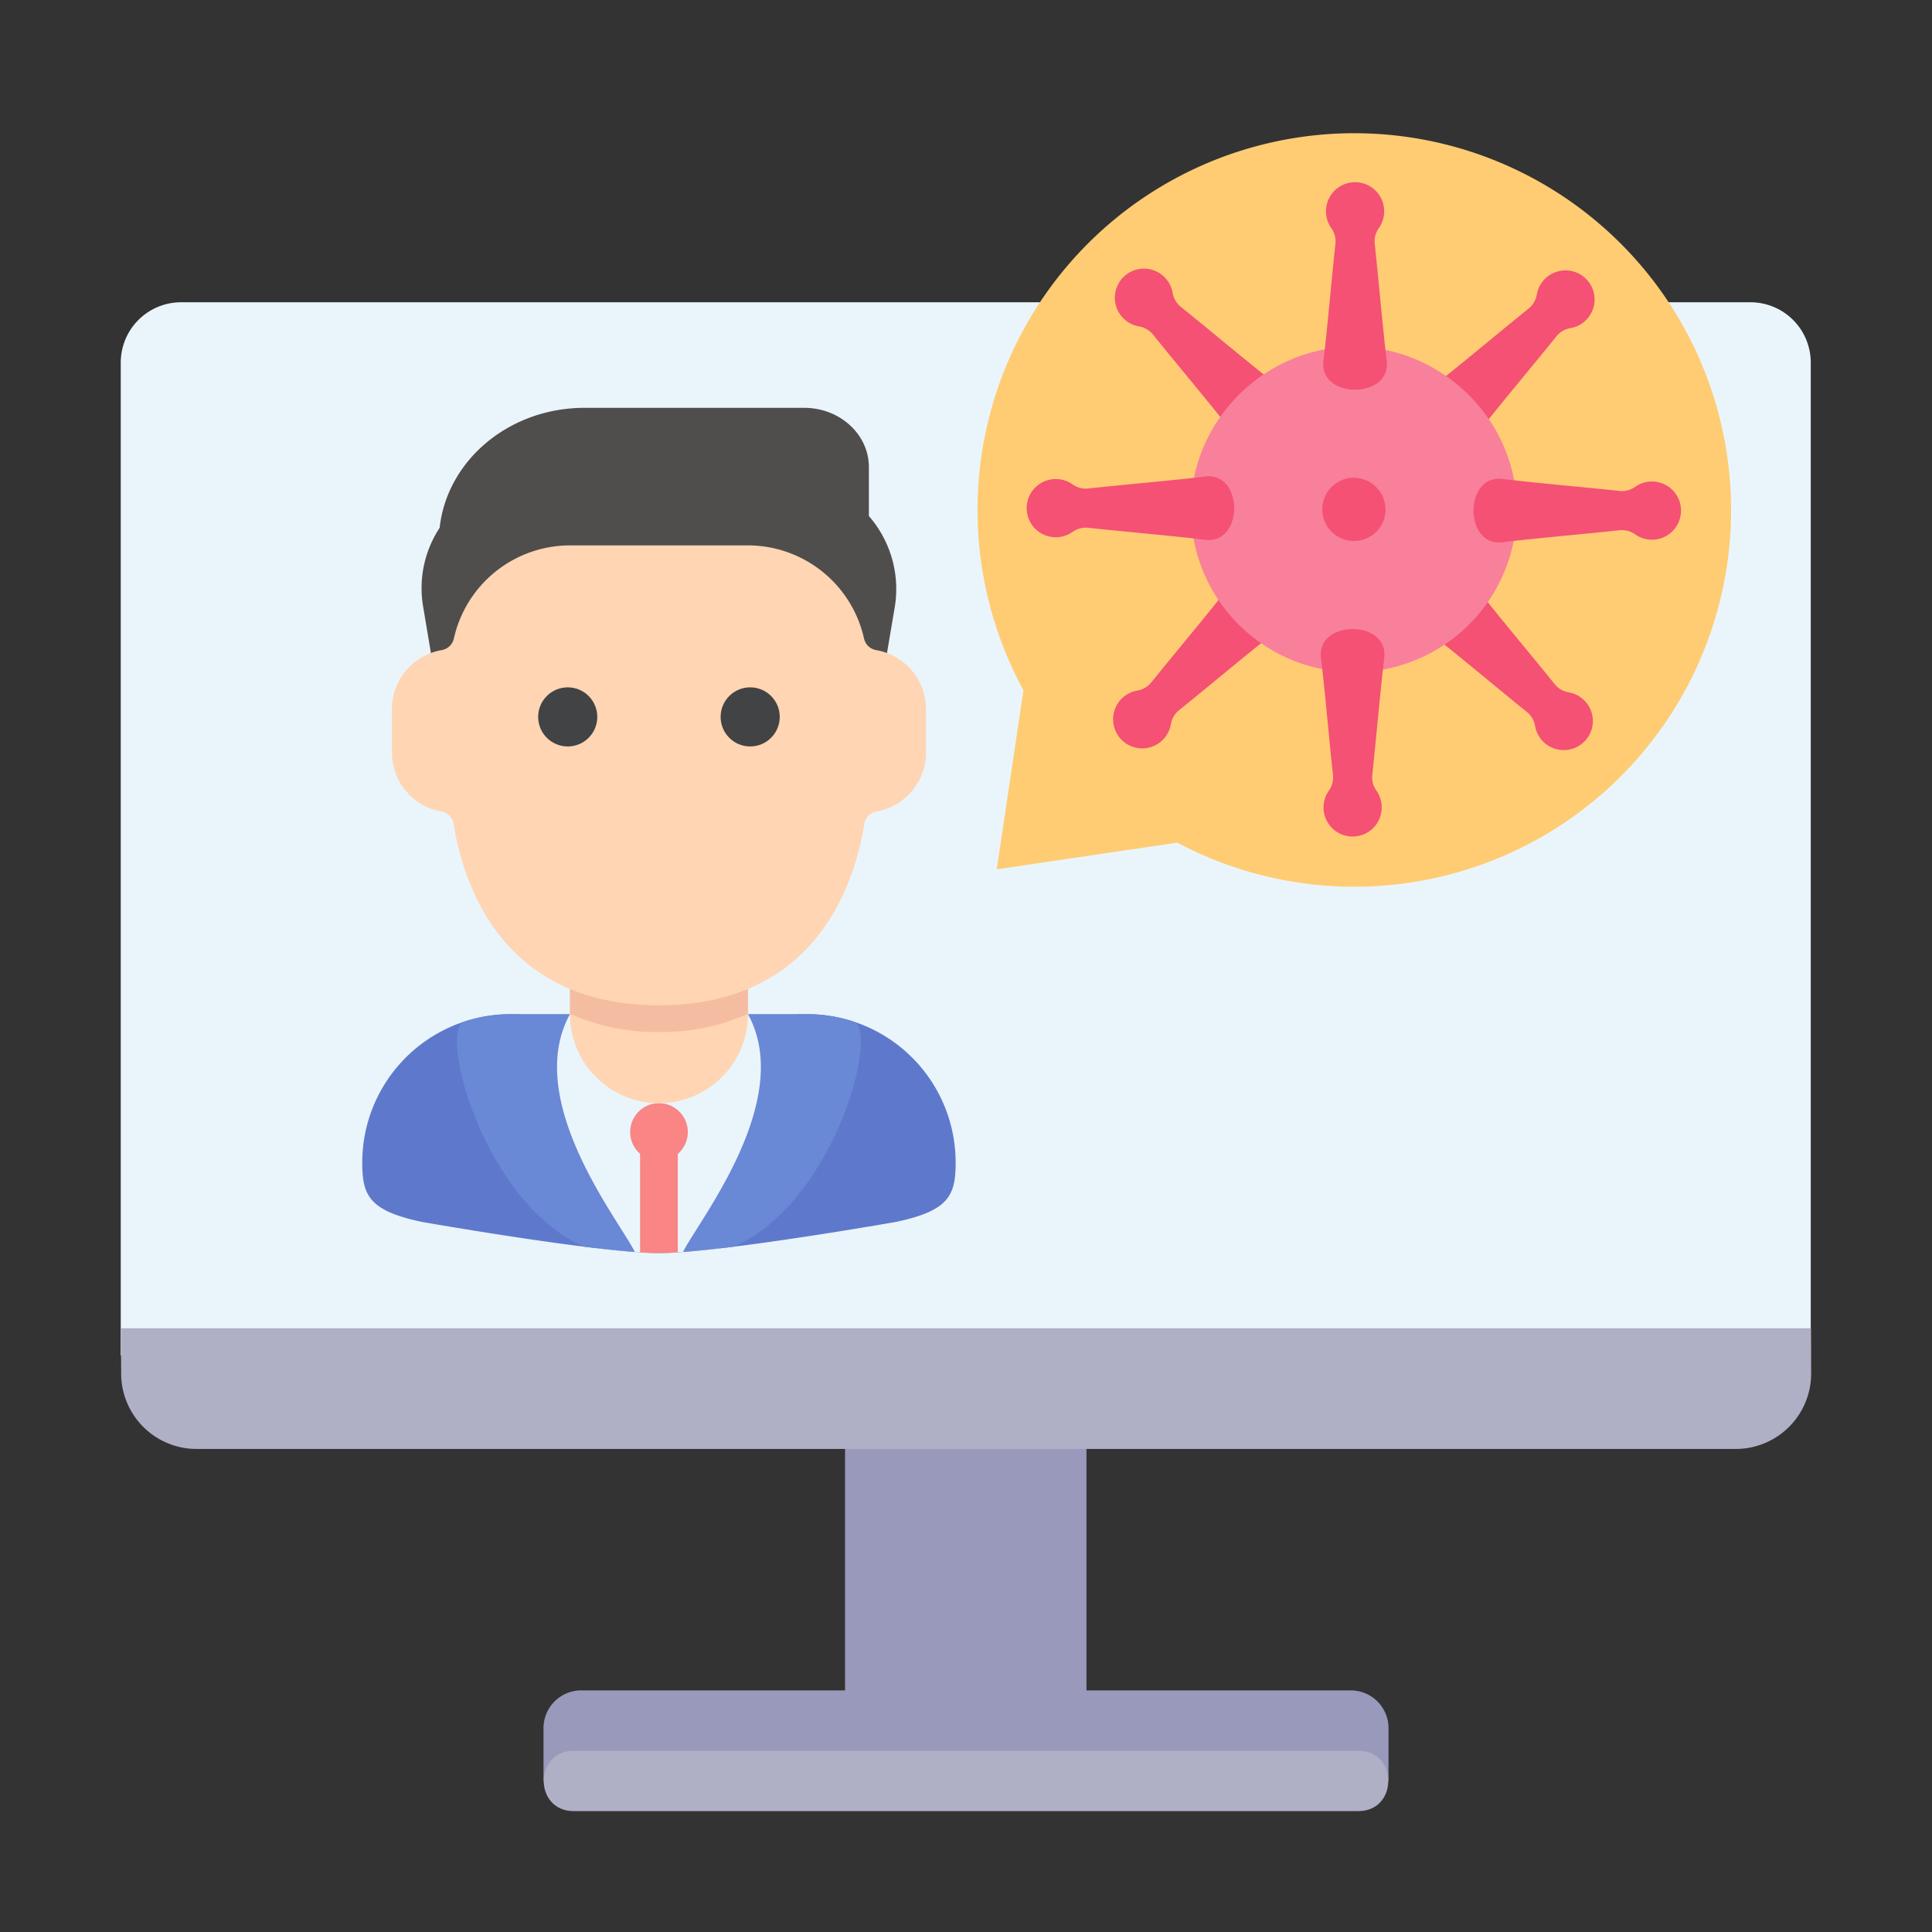 <?xml version="1.0" ?><svg viewBox="0 0 512 512" xmlns="http://www.w3.org/2000/svg"><rect x="0" y="0" width="512" height="512" fill="#333333" stroke="none"/><defs><style>.cls-1{fill:#9999bc;}.cls-2{fill:#afafc6;}.cls-3{fill:#eaf5fb;}.cls-4{fill:#ffcc73;}.cls-5{fill:#f45175;}.cls-6{fill:#f9809a;}.cls-7{fill:#4f4e4c;}.cls-8{fill:#5e79cc;}.cls-9{fill:#f98585;}.cls-10{fill:#ffd5b3;}.cls-11{fill:#6988d6;}.cls-12{fill:#f4bda2;}.cls-13{fill:#414344;}</style></defs><title/><g id="Flat-Virus"><g data-name="covid-19 coronavirus virus news reporter television tv news" id="covid-19_coronavirus_virus_news_reporter_television_tv_news-2"><path class="cls-1" d="M223.945,373.991v73.982H154.032a10,10,0,0,0-10,10v13.993H367.968V457.973a10,10,0,0,0-10-10H287.927V373.991Z"/><path class="cls-2" d="M359.97,479.963H152.03c-10.574,0-10.589-15.995,0-15.995H359.97C370.544,463.968,370.559,479.963,359.97,479.963Z"/><path class="cls-3" d="M47.995,80.105h415.881a15.995,15.995,0,0,1,15.995,15.995V359.244a0,0,0,0,1,0,0H32a0,0,0,0,1,0,0V96.101A15.995,15.995,0,0,1,47.995,80.105Z"/><path class="cls-4" d="M429.525,205.744a99.849,99.849,0,1,0-158.302-22.826l-7.071,47.463,47.862-7.071A99.889,99.889,0,0,0,429.525,205.744Z"/><path class="cls-5" d="M337.115,101.002c-7.03-5.517-16.546-13.546-24.244-19.738a6.03,6.03,0,0,1-2.117-3.697,7.712,7.712,0,1,0-8.935,8.931,6.037,6.037,0,0,1,3.701,2.118c6.192,7.698,14.221,17.214,19.738,24.244C331.593,120.933,345.182,107.333,337.115,101.002Z"/><path class="cls-5" d="M324.797,156.658c-5.517,7.03-13.546,16.546-19.738,24.244a6.03,6.03,0,0,1-3.697,2.117,7.712,7.712,0,1,0,8.931,8.935,6.037,6.037,0,0,1,2.118-3.701c7.698-6.192,17.214-14.221,24.244-19.738C344.728,162.18,331.127,148.591,324.797,156.658Z"/><path class="cls-5" d="M380.453,168.976c7.03,5.517,16.546,13.546,24.244,19.738a6.03,6.03,0,0,1,2.117,3.697,7.712,7.712,0,1,0,8.935-8.931,6.038,6.038,0,0,1-3.701-2.118c-6.192-7.698-14.221-17.214-19.737-24.244C385.975,149.045,372.386,162.646,380.453,168.976Z"/><path class="cls-5" d="M392.771,113.32c5.517-7.03,13.546-16.546,19.738-24.244a6.03,6.03,0,0,1,3.697-2.117,7.712,7.712,0,1,0-8.931-8.935,6.037,6.037,0,0,1-2.118,3.701c-7.698,6.192-17.214,14.221-24.244,19.738C372.84,107.798,386.44,121.387,392.771,113.32Z"/><path class="cls-6" d="M357.849,91.899c-22.672.478-41.706,19.135-42.248,42.06a43.195,43.195,0,1,0,86.373,1.69C402.343,111.335,381.8,91.394,357.849,91.899Z"/><path class="cls-5" d="M367.494,95.634c-1.07-8.872-2.121-21.279-3.186-31.1a6.03,6.03,0,0,1,1.117-4.111,7.712,7.712,0,1,0-12.633-.003,6.038,6.038,0,0,1,1.119,4.114c-1.065,9.821-2.116,22.228-3.186,31.099C349.496,105.823,368.722,105.815,367.494,95.634Z"/><path class="cls-5" d="M319.429,126.279c-8.872,1.07-21.279,2.121-31.1,3.186a6.03,6.03,0,0,1-4.111-1.117,7.712,7.712,0,1,0-.003,12.633,6.038,6.038,0,0,1,4.114-1.119c9.821,1.065,22.228,2.116,31.099,3.186C329.618,144.277,329.61,125.051,319.429,126.279Z"/><path class="cls-5" d="M350.074,174.344c1.07,8.872,2.121,21.279,3.186,31.1a6.03,6.03,0,0,1-1.117,4.111,7.712,7.712,0,1,0,12.634.003,6.038,6.038,0,0,1-1.119-4.114c1.065-9.821,2.116-22.228,3.186-31.099C368.072,164.155,348.846,164.163,350.074,174.344Z"/><path class="cls-5" d="M398.139,143.699c8.872-1.07,21.279-2.121,31.1-3.186A6.03,6.03,0,0,1,433.35,141.63a7.712,7.712,0,1,0,.003-12.633,6.038,6.038,0,0,1-4.114,1.119c-9.821-1.065-22.228-2.116-31.099-3.186C387.95,125.701,387.958,144.927,398.139,143.699Z"/><path class="cls-5" d="M358.602,126.608a8.383,8.383,0,1,0,8.582,8.509A8.459,8.459,0,0,0,358.602,126.608Z"/><path class="cls-2" d="M459.979,383.991H52.107a20,20,0,0,1-20-19.893L32.043,352H479.915l.063,11.884A20,20,0,0,1,459.979,383.991Z"/><path class="cls-7" d="M230.264,136.757V123.805c0-8.685-7.678-15.726-17.15-15.726H154.899c-19.992,0-36.432,13.941-38.391,31.799a29.089,29.089,0,0,0-4.388,20.787l2.484,14.828H234.652l2.465-14.578A29.409,29.409,0,0,0,230.264,136.757Z"/><path class="cls-8" d="M213.941,268.765H135.314A39.313,39.313,0,0,0,96,308.079c0,8.684,1.753,12.752,15.726,15.726,0,0,47.041,8.275,62.902,8.275s62.902-8.275,62.902-8.275c13.973-2.973,15.726-7.041,15.726-15.726A39.313,39.313,0,0,0,213.941,268.765Z"/><path class="cls-3" d="M174.627,332.08a161.131,161.131,0,0,0,16.704-1.315l20.16-62H137.763l20.263,62.012A160.358,160.358,0,0,0,174.627,332.08Z"/><path class="cls-9" d="M174.638,292.353a7.655,7.655,0,0,0-5.01,13.428v26.108a65.827,65.827,0,0,0,10,0V305.8A7.655,7.655,0,0,0,174.638,292.353Z"/><path class="cls-10" d="M174.627,292.353a23.588,23.588,0,0,1-23.588-23.588V253.04h47.176v15.726A23.588,23.588,0,0,1,174.627,292.353Z"/><path class="cls-11" d="M151.039,268.765h0c-12.589,22.921,13.339,55.033,17.204,63.027-3.937-.296-8.602-.801-13.538-1.417-26.587-11.86-38.258-56.445-31.905-59.564a39.247,39.247,0,0,1,12.513-2.046Z"/><path class="cls-11" d="M198.216,268.765h0c12.589,22.921-13.339,55.033-17.204,63.027,3.937-.296,8.602-.801,13.538-1.417,26.587-11.86,38.258-56.445,31.905-59.564a39.248,39.248,0,0,0-12.514-2.046Z"/><path class="cls-12" d="M151.039,268.665a55.545,55.545,0,0,0,23.588,4.818,55.546,55.546,0,0,0,23.588-4.818V257.757H151.039Z"/><path class="cls-10" d="M229.049,218.298a3.965,3.965,0,0,1,3.255-3.253,15.865,15.865,0,0,0,13.088-15.472V187.779a15.868,15.868,0,0,0-13.18-15.488,4.006,4.006,0,0,1-3.238-3.089,31.557,31.557,0,0,0-30.758-24.668H151.039a31.557,31.557,0,0,0-30.758,24.668,4.005,4.005,0,0,1-3.238,3.089,15.868,15.868,0,0,0-13.18,15.488V199.573a15.865,15.865,0,0,0,13.088,15.472,3.965,3.965,0,0,1,3.255,3.253c2.753,17.18,13.541,48.108,54.422,48.108S226.296,235.478,229.049,218.298Z"/><circle class="cls-13" cx="150.453" cy="189.986" r="7.832" transform="translate(-90.274 162.032) rotate(-45)"/><circle class="cls-13" cx="198.805" cy="189.986" r="7.832"/></g></g></svg>
